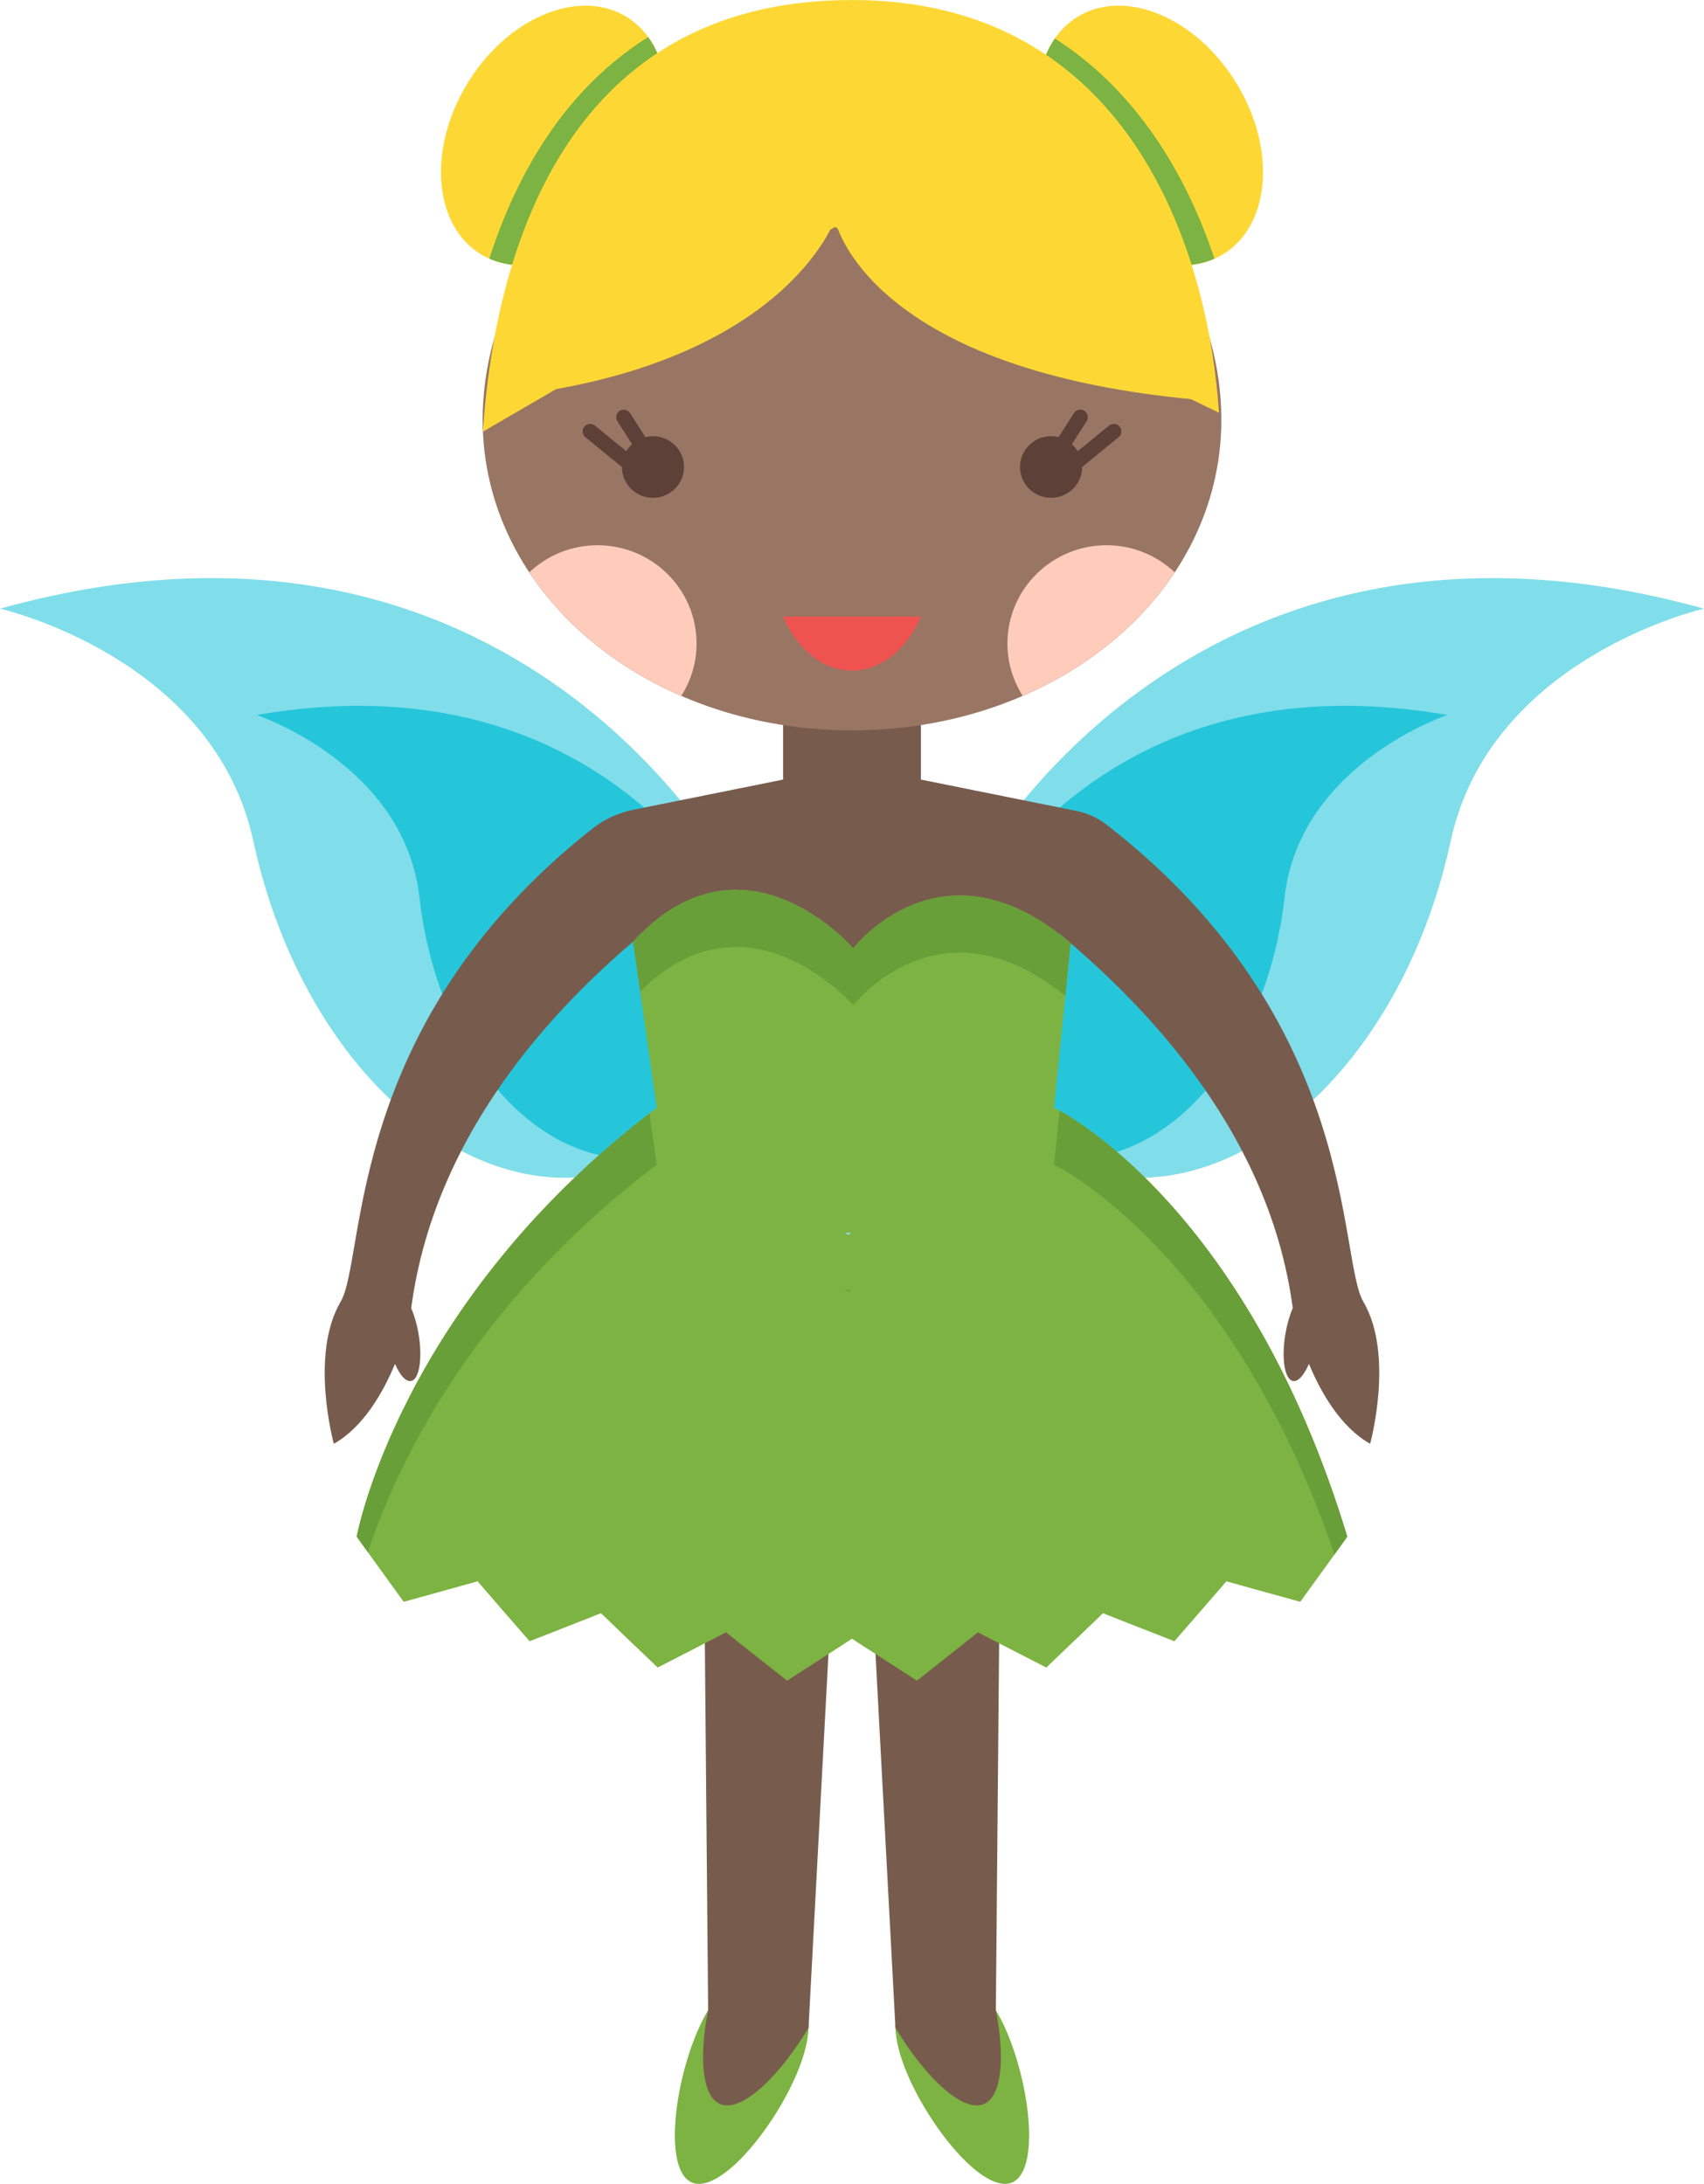 <svg version="1.1" xmlns="http://www.w3.org/2000/svg" xmlns:xlink="http://www.w3.org/1999/xlink" width="85.692" height="109.851" viewBox="0,0,85.692,109.851"><g transform="translate(-197,-125.023)"><g data-paper-data="{&quot;isPaintingLayer&quot;:true}" fill-rule="evenodd" stroke-miterlimit="10" stroke-dasharray="" stroke-dashoffset="0" style="mix-blend-mode: normal"><path d="M228.465,125.845c2.404,1.432 2.73,5.276 0.73,8.587c-2.002,3.31 -5.574,4.834 -7.978,3.402c-2.404,-1.431 -2.73,-5.276 -0.729,-8.586c2.001,-3.31 5.573,-4.834 7.977,-3.403M251.227,125.845c-2.404,1.432 -2.73,5.276 -0.73,8.587c2.003,3.31 5.574,4.834 7.978,3.402c2.404,-1.431 2.73,-5.276 0.729,-8.586c-2.002,-3.31 -5.573,-4.834 -7.977,-3.403" fill="#fdd835" stroke="none" stroke-width="1" stroke-linecap="butt" stroke-linejoin="miter"/><path d="M221.606,138.03c1.41,-4.355 3.846,-8.539 7.99,-11.145c1.314,1.814 1.225,4.857 -0.402,7.547c-1.897,3.138 -5.202,4.665 -7.589,3.598M250.05,126.957c4.075,2.612 6.578,6.763 8.024,11.079c-2.386,1.056 -5.683,-0.472 -7.576,-3.604c-1.606,-2.655 -1.71,-5.653 -0.448,-7.475" fill="#7cb342" stroke="none" stroke-width="1" stroke-linecap="butt" stroke-linejoin="miter"/><path d="M245.78,169.167c0,0 10.805,-20.78 36.912,-13.527c0,0 -10.735,2.431 -12.736,11.68c-3.515,16.25 -18.953,24.062 -26.695,8.55" fill="#80deea" stroke="none" stroke-width="1" stroke-linecap="butt" stroke-linejoin="miter"/><path d="M244.611,173.167c0,0 6.165,-15.477 25.173,-12.18c0,0 -7.429,2.478 -8.183,9.169c-1.327,11.756 -11.701,18.376 -18.294,7.936" fill="#26c6da" stroke="none" stroke-width="1" stroke-linecap="butt" stroke-linejoin="miter"/><path d="M236.431,175.87c-7.742,15.512 -23.18,7.7 -26.695,-8.55c-2.001,-9.249 -12.736,-11.681 -12.736,-11.681c26.106,-7.252 36.912,13.528 36.912,13.528" fill="#80deea" stroke="none" stroke-width="1" stroke-linecap="butt" stroke-linejoin="miter"/><path d="M236.385,178.092c-6.593,10.44 -16.967,3.82 -18.293,-7.936c-0.755,-6.691 -8.184,-9.169 -8.184,-9.169c19.007,-3.297 25.172,12.18 25.172,12.18" fill="#26c6da" stroke="none" stroke-width="1" stroke-linecap="butt" stroke-linejoin="miter"/><path d="M237.66,227.014l-5.049,-0.877l-0.226,-25.303h6.67z" data-paper-data="{&quot;origPos&quot;:null}" fill="#775c4d" stroke="none" stroke-width="1" stroke-linecap="butt" stroke-linejoin="miter"/><path d="M232.611,226.137c0.56,-1.111 5.178,-0.82 5.05,0.877c-0.128,1.698 -4.558,5.709 -4.558,5.709c-2.663,-1.586 -0.492,-6.586 -0.492,-6.586" data-paper-data="{&quot;origPos&quot;:null}" fill="#775c4d" stroke="none" stroke-width="1" stroke-linecap="butt" stroke-linejoin="miter"/><path d="M233.216,230.86c1.122,0.469 3.098,-1.556 4.445,-3.846c-0.023,0.636 -0.205,1.402 -0.596,2.327c-1.2,2.829 -3.883,6.042 -5.267,5.465c-1.384,-0.578 -0.946,-4.729 0.254,-7.558c0.18,-0.425 0.367,-0.79 0.56,-1.112c-0.439,2.204 -0.356,4.324 0.604,4.724" fill="#7cb342" stroke="none" stroke-width="1" stroke-linecap="butt" stroke-linejoin="miter"/><path d="M240.635,200.834h6.671l-0.226,25.303l-5.05,0.877z" data-paper-data="{&quot;origPos&quot;:null}" fill="#775c4d" stroke="none" stroke-width="1" stroke-linecap="butt" stroke-linejoin="miter"/><path d="M247.08,226.137c0,0 2.171,5 -0.493,6.586c0,0 -4.429,-4.011 -4.557,-5.709c-0.13,-1.697 4.49,-1.988 5.05,-0.877" data-paper-data="{&quot;origPos&quot;:null}" fill="#775c4d" stroke="none" stroke-width="1" stroke-linecap="butt" stroke-linejoin="miter"/><path d="M246.475,230.86c0.96,-0.4 1.042,-2.52 0.604,-4.724c0.192,0.322 0.38,0.687 0.56,1.112c1.2,2.829 1.638,6.98 0.253,7.558c-1.384,0.577 -4.067,-2.636 -5.266,-5.465c-0.393,-0.925 -0.574,-1.691 -0.597,-2.327c1.347,2.29 3.324,4.315 4.446,3.846" fill="#7cb342" stroke="none" stroke-width="1" stroke-linecap="butt" stroke-linejoin="miter"/><path d="M239.46,187.032h0.33l-0.17,0.112z" fill="#80deea" stroke="none" stroke-width="1" stroke-linecap="butt" stroke-linejoin="miter"/><path d="M239.46,187.032h0.33l-0.17,0.112z" fill="#80deea" stroke="none" stroke-width="1" stroke-linecap="butt" stroke-linejoin="miter"/><path d="M265.561,190.501c1.572,2.67 0.342,7.146 0.342,7.146c-1.493,-0.844 -2.482,-2.587 -3.078,-4.02c-0.241,0.562 -0.539,0.907 -0.799,0.862c-0.427,-0.072 -0.597,-1.146 -0.38,-2.398c0.084,-0.482 0.214,-0.919 0.364,-1.272c-1.242,-9.4 -8.232,-15.887 -11.71,-18.81l-0.873,8.73h-19.164l-1.043,-8.674c-3.478,2.924 -10.298,9.354 -11.54,18.754c0.169,0.409 0.292,0.836 0.364,1.272c0.216,1.252 0.047,2.326 -0.379,2.398c-0.262,0.045 -0.559,-0.301 -0.8,-0.862c-0.596,1.433 -1.585,3.176 -3.078,4.021c0,0 -1.231,-4.477 0.343,-7.147c1.295,-2.2 0.164,-13.945 12.66,-23.798c0.601,-0.472 1.305,-0.797 2.055,-0.947l7.535,-1.519v-5.826h6.932v5.826l7.853,1.583c0.539,0.11 1.045,0.344 1.479,0.682c12.768,9.893 11.613,21.784 12.918,23.999" data-paper-data="{&quot;origPos&quot;:null}" fill="#775c4d" stroke="none" stroke-width="1" stroke-linecap="butt" stroke-linejoin="miter"/><path d="M239.492,187.033l0.148,0.11l0.155,-0.111h-0.303zM250.007,180.74c0,0 9.591,4.57 14.745,21.576c0.013,-0.005 -2.363,3.28 -2.363,3.28c0,0 -3.728,-1.029 -3.715,-1.034c0.013,-0.003 -2.617,3.017 -2.617,3.017c0,0 -3.602,-1.409 -3.588,-1.412c0.013,-0.002 -2.853,2.734 -2.853,2.734c0,0 -3.452,-1.769 -3.438,-1.772c0.014,0 -3.069,2.433 -3.069,2.433c0,0 -3.278,-2.112 -3.264,-2.112c0.014,0.002 -3.264,2.112 -3.264,2.112c0,0 -3.083,-2.433 -3.069,-2.433c0.014,0.002 -3.438,1.772 -3.438,1.772c-0.953,-0.908 -1.904,-1.82 -2.852,-2.734c0.013,0.003 -3.589,1.412 -3.589,1.412c-0.875,-1.003 -1.748,-2.009 -2.617,-3.017c0.013,0.005 -3.715,1.034 -3.715,1.034c0,0 -2.376,-3.285 -2.363,-3.28c0,0 2.142,-11.766 15.088,-21.577l-1.19,-8.347c5.57,-6.063 11.072,0.335 11.072,0.335c0,0 4.442,-5.807 10.934,-0.257l-0.835,8.269z" fill="#7cb342" stroke="none" stroke-width="1" stroke-linecap="butt" stroke-linejoin="miter"/><path d="M230.025,183.606c-9.638,7.306 -13.285,15.691 -14.521,19.5c-0.328,-0.456 -0.569,-0.792 -0.565,-0.791c0,0 2.108,-11.535 14.719,-21.288l0.367,2.58M239.492,189.901h0.302l-0.154,0.111zM250.282,180.885c1.594,0.89 9.829,6.118 14.471,21.431c0.004,-0.001 -0.274,0.386 -0.641,0.895c-5.268,-15.384 -14.105,-19.604 -14.105,-19.604zM239.908,175.596c0,0 -5.27,-6.12 -10.715,-0.7l-0.357,-2.504c5.57,-6.063 11.072,0.335 11.072,0.335c0,0 4.443,-5.807 10.934,-0.256l-0.268,2.65c-6.345,-5.165 -10.666,0.474 -10.666,0.474" fill="#689f38" stroke="none" stroke-width="1" stroke-linecap="butt" stroke-linejoin="miter"/><path d="M258.421,146.131c0,8.805 -8.316,15.63 -18.575,15.63c-10.259,0 -18.575,-6.825 -18.575,-15.63c0,-8.805 8.316,-17.509 18.575,-17.509c10.259,0 18.575,8.704 18.575,17.509" data-paper-data="{&quot;origPos&quot;:null}" fill="#997663" stroke="none" stroke-width="1" stroke-linecap="butt" stroke-linejoin="miter"/><path d="M238.983,136.441l-17.698,10.295c0.563,-8.473 3.847,-21.713 18.561,-21.713c13.755,0 17.891,12.286 18.454,20.76z" fill="#fdd835" stroke="none" stroke-width="1" stroke-linecap="butt" stroke-linejoin="miter"/><path d="M231.398,148.514c0,0.856 -0.7,1.55 -1.562,1.55c-0.413,0.002 -0.809,-0.161 -1.102,-0.451c-0.293,-0.291 -0.458,-0.686 -0.46,-1.099c0,-0.856 0.699,-1.55 1.562,-1.55c0.862,0 1.562,0.694 1.562,1.55" fill="#5d4037" stroke="none" stroke-width="1" stroke-linecap="butt" stroke-linejoin="miter"/><path d="M228.366,146.008l1.46,2.28M226.679,146.723l2.321,1.895" fill="none" stroke="#5d4037" stroke-width="0.756" stroke-linecap="round" stroke-linejoin="round"/><path d="M248.294,148.514c0,-0.856 0.7,-1.55 1.562,-1.55c0.862,0 1.562,0.694 1.562,1.55c0,0.856 -0.699,1.55 -1.562,1.55c-0.862,0 -1.562,-0.694 -1.562,-1.55" fill="#5d4037" stroke="none" stroke-width="1" stroke-linecap="butt" stroke-linejoin="miter"/><path d="M249.866,148.288l1.46,-2.28M250.693,148.618l2.32,-1.895" fill="none" stroke="#5d4037" stroke-width="0.756" stroke-linecap="round" stroke-linejoin="round"/><path d="M236.381,156.037h6.93c-0.692,1.622 -1.983,2.715 -3.465,2.715c-1.482,0 -2.772,-1.093 -3.466,-2.715z" fill="#ef5350" stroke="none" stroke-width="1" stroke-linecap="butt" stroke-linejoin="miter"/><path d="M227.046,152.449c2.753,0 4.983,2.215 4.983,4.946c-0,0.931 -0.266,1.843 -0.767,2.628c-3.216,-1.391 -5.878,-3.548 -7.644,-6.211c0.926,-0.876 2.153,-1.364 3.428,-1.362M256.074,153.812c-1.765,2.663 -4.428,4.82 -7.644,6.211c-0.484,-0.762 -0.768,-1.661 -0.768,-2.628c0,-2.732 2.232,-4.946 4.984,-4.946c1.275,-0.001 2.502,0.487 3.428,1.363" fill="#ffccbc" stroke="none" stroke-width="1" stroke-linecap="butt" stroke-linejoin="miter"/><path d="M222.264,144.982c0,0 -2.004,-13.69 16.72,-8.917c0,0 -2.516,7.365 -16.72,8.917" fill="#fdd835" stroke="none" stroke-width="1" stroke-linecap="butt" stroke-linejoin="miter"/><path d="M238.982,136.064c18.351,-6.185 18.938,9.126 18.938,9.126c-17.42,-1.362 -18.937,-9.125 -18.937,-9.125" fill="#fdd835" stroke="none" stroke-width="1" stroke-linecap="butt" stroke-linejoin="miter"/></g></g></svg>